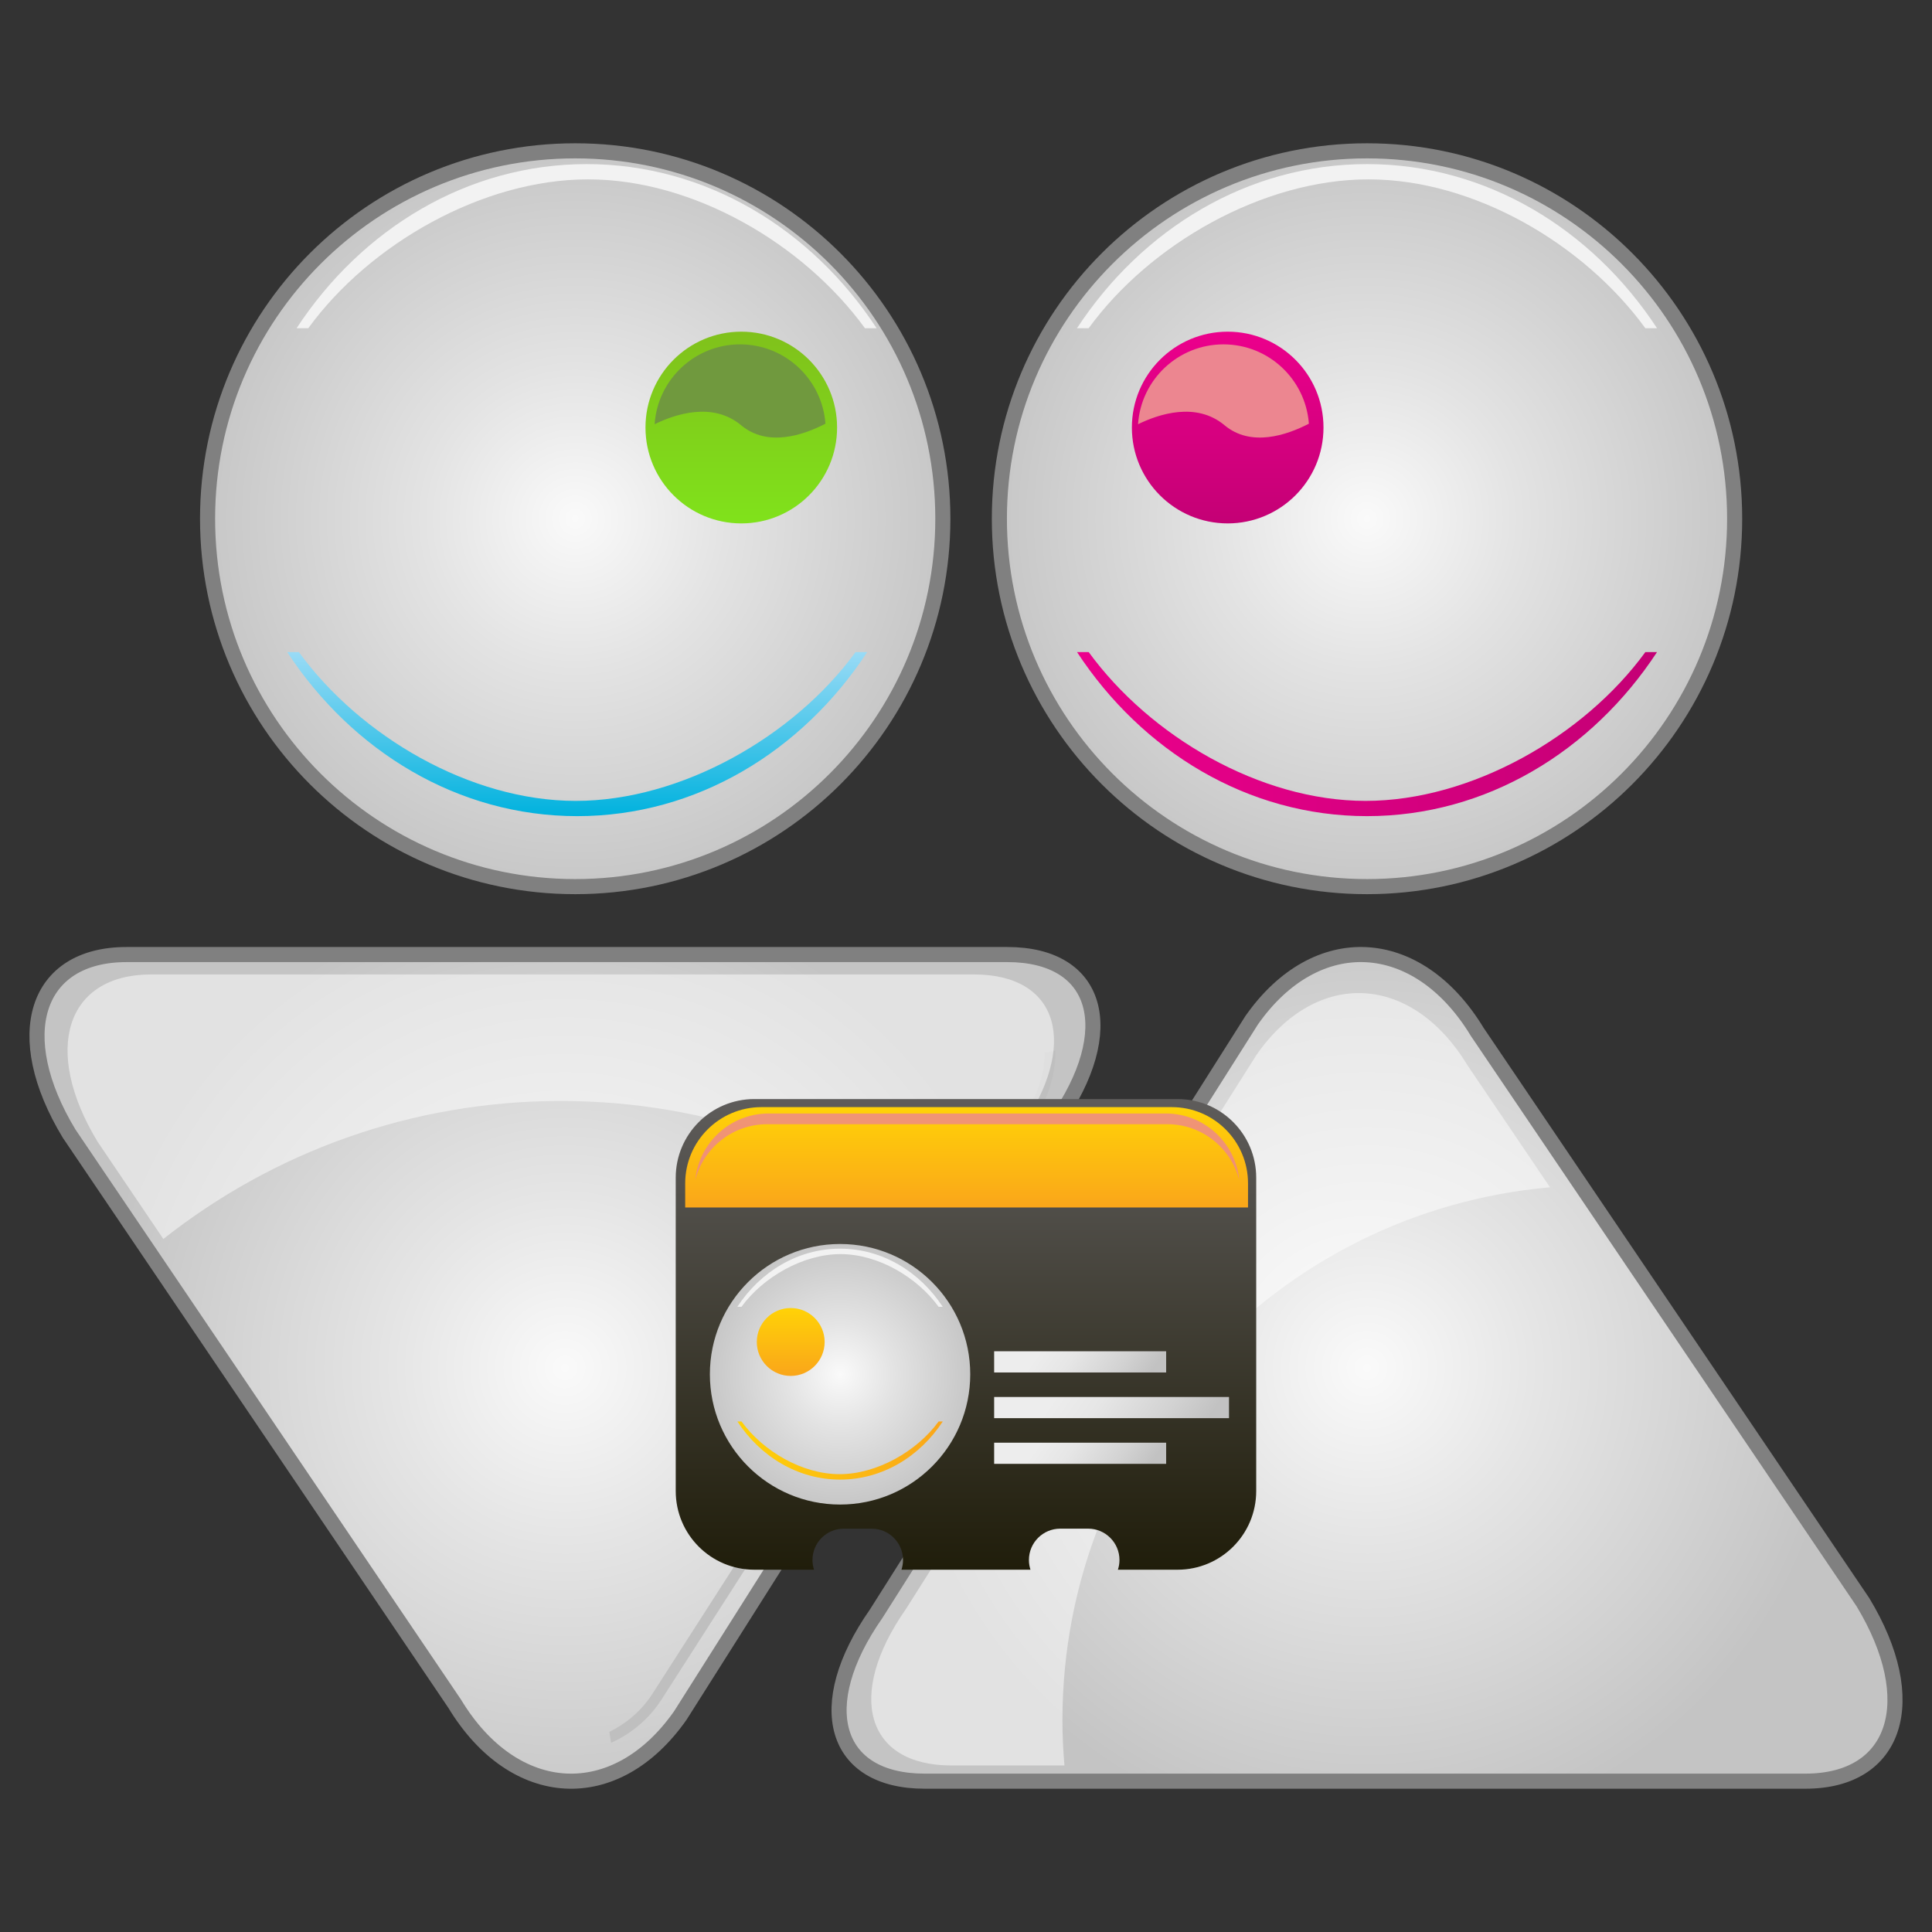 <?xml version="1.0" encoding="utf-8"?>
<!-- Generator: Adobe Illustrator 13.0.0, SVG Export Plug-In . SVG Version: 6.00 Build 14948)  -->
<!DOCTYPE svg PUBLIC "-//W3C//DTD SVG 1.1//EN" "http://www.w3.org/Graphics/SVG/1.1/DTD/svg11.dtd">
<svg version="1.1" id="Layer_1" xmlns="http://www.w3.org/2000/svg" xmlns:xlink="http://www.w3.org/1999/xlink" x="0px" y="0px"
	 width="128px" height="128px" viewBox="0 0 128 128" enable-background="new 0 0 128 128" xml:space="preserve">
<rect x="0" y="0" width="128" height="128" fill="#333333" stroke="none"/>
<g>
	<g>
		<path fill="#F2F2F2" d="M5.99,67.436c1.278-0.795,2.783-1.258,4.397-1.258H64.58c1.596,0,3.087,0.452,4.356,1.229l0.642-0.58
			c-1.442-0.938-3.154-1.488-4.998-1.488H10.387c-1.838,0-3.544,0.547-4.98,1.478L5.99,67.436z"/>
		<radialGradient id="SVGID_1_" cx="37.429" cy="90.626" r="31.411" gradientUnits="userSpaceOnUse">
			<stop  offset="0" style="stop-color:#FAFAFA"/>
			<stop  offset="0.363" style="stop-color:#E5E5E5"/>
			<stop  offset="1" style="stop-color:#C4C4C4"/>
		</radialGradient>
		<path fill="url(#SVGID_1_)" stroke="#808080" d="M30.125,112.878L4.579,75.105c-3.951-6.523-2.24-11.863,3.801-11.863h58.358
			c6.04,0,7.487,4.99,3.216,11.086l-24.879,39.325C40.803,119.752,34.076,119.402,30.125,112.878L30.125,112.878z"/>
		<radialGradient id="SVGID_2_" cx="38.11" cy="34.367" r="24.366" gradientUnits="userSpaceOnUse">
			<stop  offset="0" style="stop-color:#FAFAFA"/>
			<stop  offset="0.414" style="stop-color:#E3E3E3"/>
			<stop  offset="1" style="stop-color:#C7C7C7"/>
		</radialGradient>
		<path fill="url(#SVGID_2_)" stroke="#808080" d="M13.752,34.368c0-13.463,10.905-24.375,24.358-24.375
			c13.451,0,24.356,10.912,24.356,24.375c0,13.461-10.905,24.373-24.356,24.373C24.658,58.741,13.752,47.829,13.752,34.368
			L13.752,34.368z"/>
		<linearGradient id="SVGID_3_" gradientUnits="userSpaceOnUse" x1="49.112" y1="21.974" x2="49.112" y2="34.676">
			<stop  offset="0" style="stop-color:#80C11B"/>
			<stop  offset="1" style="stop-color:#80E21B"/>
		</linearGradient>
		<path fill="url(#SVGID_3_)" d="M42.765,28.325c0-3.507,2.841-6.351,6.348-6.351c3.504,0,6.346,2.844,6.346,6.351
			c0,3.51-2.842,6.352-6.346,6.352C45.606,34.676,42.765,31.834,42.765,28.325L42.765,28.325z"/>
		<path fill="#70993E" d="M49.104,28.176c1.748,1.46,4.112,0.658,5.585-0.105c-0.218-2.938-2.667-5.256-5.659-5.256
			c-3.005,0-5.463,2.336-5.66,5.291C44.731,27.438,47.223,26.602,49.104,28.176z"/>
		<path fill="#F2F2F2" d="M20.424,21.745c4.067-5.584,11.546-9.862,18.537-9.862c6.99,0,14.277,4.278,18.344,9.862h0.773
			c-4.311-6.572-11.307-10.873-19.213-10.873c-7.908,0-14.905,4.301-19.215,10.873H20.424z"/>
		<linearGradient id="SVGID_4_" gradientUnits="userSpaceOnUse" x1="38.241" y1="54.071" x2="38.241" y2="43.201">
			<stop  offset="0" style="stop-color:#00B2DE"/>
			<stop  offset="1" style="stop-color:#99DBF6"/>
		</linearGradient>
		<path fill="url(#SVGID_4_)" d="M56.683,43.201c-4.068,5.584-11.547,9.86-18.538,9.86c-6.99,0-14.276-4.276-18.345-9.86h-0.773
			c4.312,6.572,11.307,10.87,19.214,10.87c7.908,0,14.904-4.298,19.214-10.87H56.683z"/>
		<g>
			<radialGradient id="SVGID_5_" cx="90.57" cy="90.624" r="31.412" gradientUnits="userSpaceOnUse">
				<stop  offset="0" style="stop-color:#FAFAFA"/>
				<stop  offset="0.363" style="stop-color:#E5E5E5"/>
				<stop  offset="1" style="stop-color:#C4C4C4"/>
			</radialGradient>
			<path fill="url(#SVGID_5_)" stroke="#808080" d="M97.874,68.371l25.547,37.774c3.95,6.524,2.24,11.862-3.802,11.862H61.262
				c-6.039,0-7.488-4.989-3.217-11.088l24.879-39.323C87.196,61.498,93.923,61.847,97.874,68.371L97.874,68.371z"/>
			<radialGradient id="SVGID_6_" cx="90.568" cy="34.367" r="24.366" gradientUnits="userSpaceOnUse">
				<stop  offset="0" style="stop-color:#FAFAFA"/>
				<stop  offset="0.414" style="stop-color:#E3E3E3"/>
				<stop  offset="1" style="stop-color:#C7C7C7"/>
			</radialGradient>
			<path fill="url(#SVGID_6_)" stroke="#808080" d="M66.211,34.368c0-13.463,10.906-24.375,24.357-24.375
				s24.357,10.912,24.357,24.375c0,13.461-10.906,24.373-24.357,24.373S66.211,47.829,66.211,34.368L66.211,34.368z"/>
			<linearGradient id="SVGID_7_" gradientUnits="userSpaceOnUse" x1="81.338" y1="21.974" x2="81.338" y2="34.676">
				<stop  offset="0" style="stop-color:#EC008C"/>
				<stop  offset="1" style="stop-color:#C40075"/>
			</linearGradient>
			<path fill="url(#SVGID_7_)" d="M74.99,28.325c0-3.507,2.843-6.351,6.348-6.351s6.347,2.844,6.347,6.351
				c0,3.51-2.842,6.352-6.347,6.352S74.99,31.834,74.99,28.325L74.99,28.325z"/>
			<path fill="#EC8690" d="M81.132,28.176c1.749,1.46,4.112,0.658,5.585-0.105c-0.218-2.938-2.667-5.256-5.658-5.256
				c-3.006,0-5.463,2.336-5.661,5.291C76.76,27.438,79.252,26.602,81.132,28.176z"/>
			<path fill="#F2F2F2" d="M72.127,21.745c4.068-5.584,11.547-9.862,18.537-9.862s14.277,4.278,18.345,9.862h0.773
				c-4.311-6.572-11.307-10.873-19.213-10.873c-7.908,0-14.904,4.301-19.215,10.873H72.127z"/>
			<linearGradient id="SVGID_8_" gradientUnits="userSpaceOnUse" x1="71.355" y1="48.636" x2="109.782" y2="48.636">
				<stop  offset="0" style="stop-color:#EC008C"/>
				<stop  offset="1" style="stop-color:#C40075"/>
			</linearGradient>
			<path fill="url(#SVGID_8_)" d="M109.01,43.201c-4.068,5.584-11.546,9.86-18.537,9.86s-14.277-4.276-18.345-9.86h-0.773
				c4.311,6.572,11.307,10.87,19.213,10.87c7.908,0,14.905-4.298,19.215-10.87H109.01z"/>
			<path opacity="0.5" fill="#FFFFFF" d="M70.389,113.976c0-18.52,14.197-33.716,32.303-35.315l-5.461-8.074
				c-3.691-6.095-9.978-6.422-13.969-0.722l-23.246,36.742c-3.991,5.696-2.639,10.359,3.006,10.359h7.5
				C70.439,115.978,70.389,114.984,70.389,113.976z"/>
		</g>
		<path fill="#BFBFBF" d="M69.219,69.728c-0.02,1.278-0.377,2.567-1.119,3.722L43.243,112.19c-0.73,1.141-1.738,1.999-2.877,2.55
			l0.121,0.727c1.33-0.601,2.51-1.573,3.355-2.891L68.7,73.835c0.842-1.312,1.233-2.785,1.229-4.239L69.219,69.728z"/>
		<path opacity="0.5" fill="#FFFFFF" d="M10.822,82.086c7.245-5.72,16.386-9.143,26.332-9.143c9.8,0,18.815,3.322,26.007,8.889
			l4.378-6.917c3.99-5.697,2.636-10.356-3.006-10.356H10.014c-5.645,0-7.242,4.986-3.551,11.08L10.822,82.086z"/>
	</g>
	<g>
		<g>
			<g>
				
					<linearGradient id="SVGID_9_" gradientUnits="userSpaceOnUse" x1="-182.727" y1="-660.915" x2="-182.727" y2="-696.576" gradientTransform="matrix(1 0 0 -1 246.727 -588.576)">
					<stop  offset="0" style="stop-color:#5F5D5C"/>
					<stop  offset="1" style="stop-color:#181500"/>
				</linearGradient>
				<path fill="url(#SVGID_9_)" d="M78.019,72.815H49.981c-2.879,0-5.212,2.333-5.212,5.21v20.761c0,2.879,2.333,5.211,5.212,5.211
					h3.95c-0.066-0.202-0.102-0.418-0.102-0.644c0-1.146,0.929-2.076,2.076-2.076h1.846c1.146,0,2.076,0.932,2.076,2.076
					c0,0.225-0.036,0.441-0.102,0.644h8.546c-0.065-0.202-0.102-0.418-0.102-0.644c0-1.146,0.93-2.076,2.076-2.076h1.847
					c1.146,0,2.076,0.932,2.076,2.076c0,0.225-0.037,0.441-0.104,0.644h3.952c2.877,0,5.211-2.332,5.211-5.211v-20.76
					C83.229,75.149,80.896,72.815,78.019,72.815z"/>
			</g>
			<g>
				<radialGradient id="SVGID_10_" cx="55.656" cy="91.049" r="8.628" gradientUnits="userSpaceOnUse">
					<stop  offset="0" style="stop-color:#FAFAFA"/>
					<stop  offset="0.414" style="stop-color:#E3E3E3"/>
					<stop  offset="1" style="stop-color:#C7C7C7"/>
				</radialGradient>
				<path fill="url(#SVGID_10_)" d="M47.031,91.049c0-4.768,3.862-8.631,8.626-8.631c4.762,0,8.624,3.863,8.624,8.631
					c0,4.767-3.862,8.631-8.624,8.631C50.893,99.68,47.031,95.815,47.031,91.049L47.031,91.049z"/>
				<linearGradient id="SVGID_11_" gradientUnits="userSpaceOnUse" x1="52.387" y1="86.66" x2="52.387" y2="91.158">
					<stop  offset="0" style="stop-color:#FFD207"/>
					<stop  offset="1" style="stop-color:#FAA61A"/>
				</linearGradient>
				<path fill="url(#SVGID_11_)" d="M50.14,88.909c0-1.241,1.006-2.249,2.247-2.249s2.247,1.008,2.247,2.249
					c0,1.243-1.006,2.249-2.247,2.249S50.14,90.152,50.14,88.909L50.14,88.909z"/>
				<path fill="#F2F2F2" d="M49.126,86.579c1.44-1.978,4.088-3.491,6.563-3.491s5.056,1.514,6.496,3.491h0.273
					c-1.526-2.327-4.003-3.851-6.803-3.851c-2.801,0-5.278,1.523-6.804,3.851H49.126z"/>
				<linearGradient id="SVGID_12_" gradientUnits="userSpaceOnUse" x1="48.853" y1="96.102" x2="62.459" y2="96.102">
					<stop  offset="0" style="stop-color:#FFD207"/>
					<stop  offset="1" style="stop-color:#FAA61A"/>
				</linearGradient>
				<path fill="url(#SVGID_12_)" d="M62.187,94.177c-1.441,1.978-4.09,3.491-6.564,3.491c-2.476,0-5.056-1.514-6.496-3.491h-0.273
					c1.525,2.327,4.003,3.85,6.803,3.85c2.801,0,5.278-1.522,6.804-3.85H62.187z"/>
			</g>
			<g>
				<g>
					
						<linearGradient id="SVGID_13_" gradientUnits="userSpaceOnUse" x1="-171.013" y1="-687.96" x2="-179.318" y2="-682.145" gradientTransform="matrix(1 0 0 -1 246.727 -588.769)">
						<stop  offset="0.082" style="stop-color:#C2C2C2"/>
						<stop  offset="0.264" style="stop-color:#D2D2D2"/>
						<stop  offset="0.559" style="stop-color:#E6E6E6"/>
						<stop  offset="0.758" style="stop-color:#EDEDED"/>
					</linearGradient>
					<polygon fill="url(#SVGID_13_)" points="65.865,95.582 77.26,95.582 77.26,96.984 65.865,96.984 					"/>
				</g>
				<g>
					
						<linearGradient id="SVGID_14_" gradientUnits="userSpaceOnUse" x1="-167.533" y1="-685.91" x2="-178.633" y2="-678.138" gradientTransform="matrix(1 0 0 -1 246.727 -588.769)">
						<stop  offset="0.082" style="stop-color:#C2C2C2"/>
						<stop  offset="0.264" style="stop-color:#D2D2D2"/>
						<stop  offset="0.559" style="stop-color:#E6E6E6"/>
						<stop  offset="0.758" style="stop-color:#EDEDED"/>
					</linearGradient>
					<polygon fill="url(#SVGID_14_)" points="65.865,92.554 81.425,92.554 81.425,93.957 65.865,93.957 					"/>
					
						<linearGradient id="SVGID_15_" gradientUnits="userSpaceOnUse" x1="-171.012" y1="-681.904" x2="-179.318" y2="-676.088" gradientTransform="matrix(1 0 0 -1 246.727 -588.769)">
						<stop  offset="0.082" style="stop-color:#C2C2C2"/>
						<stop  offset="0.264" style="stop-color:#D2D2D2"/>
						<stop  offset="0.559" style="stop-color:#E6E6E6"/>
						<stop  offset="0.758" style="stop-color:#EDEDED"/>
					</linearGradient>
					<polygon fill="url(#SVGID_15_)" points="65.865,89.525 77.26,89.525 77.26,90.93 65.865,90.93 					"/>
				</g>
			</g>
			
				<linearGradient id="SVGID_16_" gradientUnits="userSpaceOnUse" x1="-182.686" y1="-662.12" x2="-182.686" y2="-668.768" gradientTransform="matrix(1 0 0 -1 246.727 -588.769)">
				<stop  offset="0" style="stop-color:#FFD207"/>
				<stop  offset="1" style="stop-color:#FAA61A"/>
			</linearGradient>
			<path fill="url(#SVGID_16_)" d="M77.633,73.35H50.449c-2.791,0-5.053,2.264-5.053,5.052v1.597h37.289v-1.597
				C82.685,75.612,80.423,73.35,77.633,73.35z"/>
			<path opacity="0.8" fill="#EC8690" d="M50.83,74.482h26.506c2.295,0,4.217,1.571,4.765,3.693
				c-0.243-2.472-2.328-4.404-4.864-4.404H50.929c-2.538,0-4.622,1.933-4.866,4.404C46.611,76.054,48.534,74.482,50.83,74.482z"/>
		</g>
	</g>
</g>
</svg>

